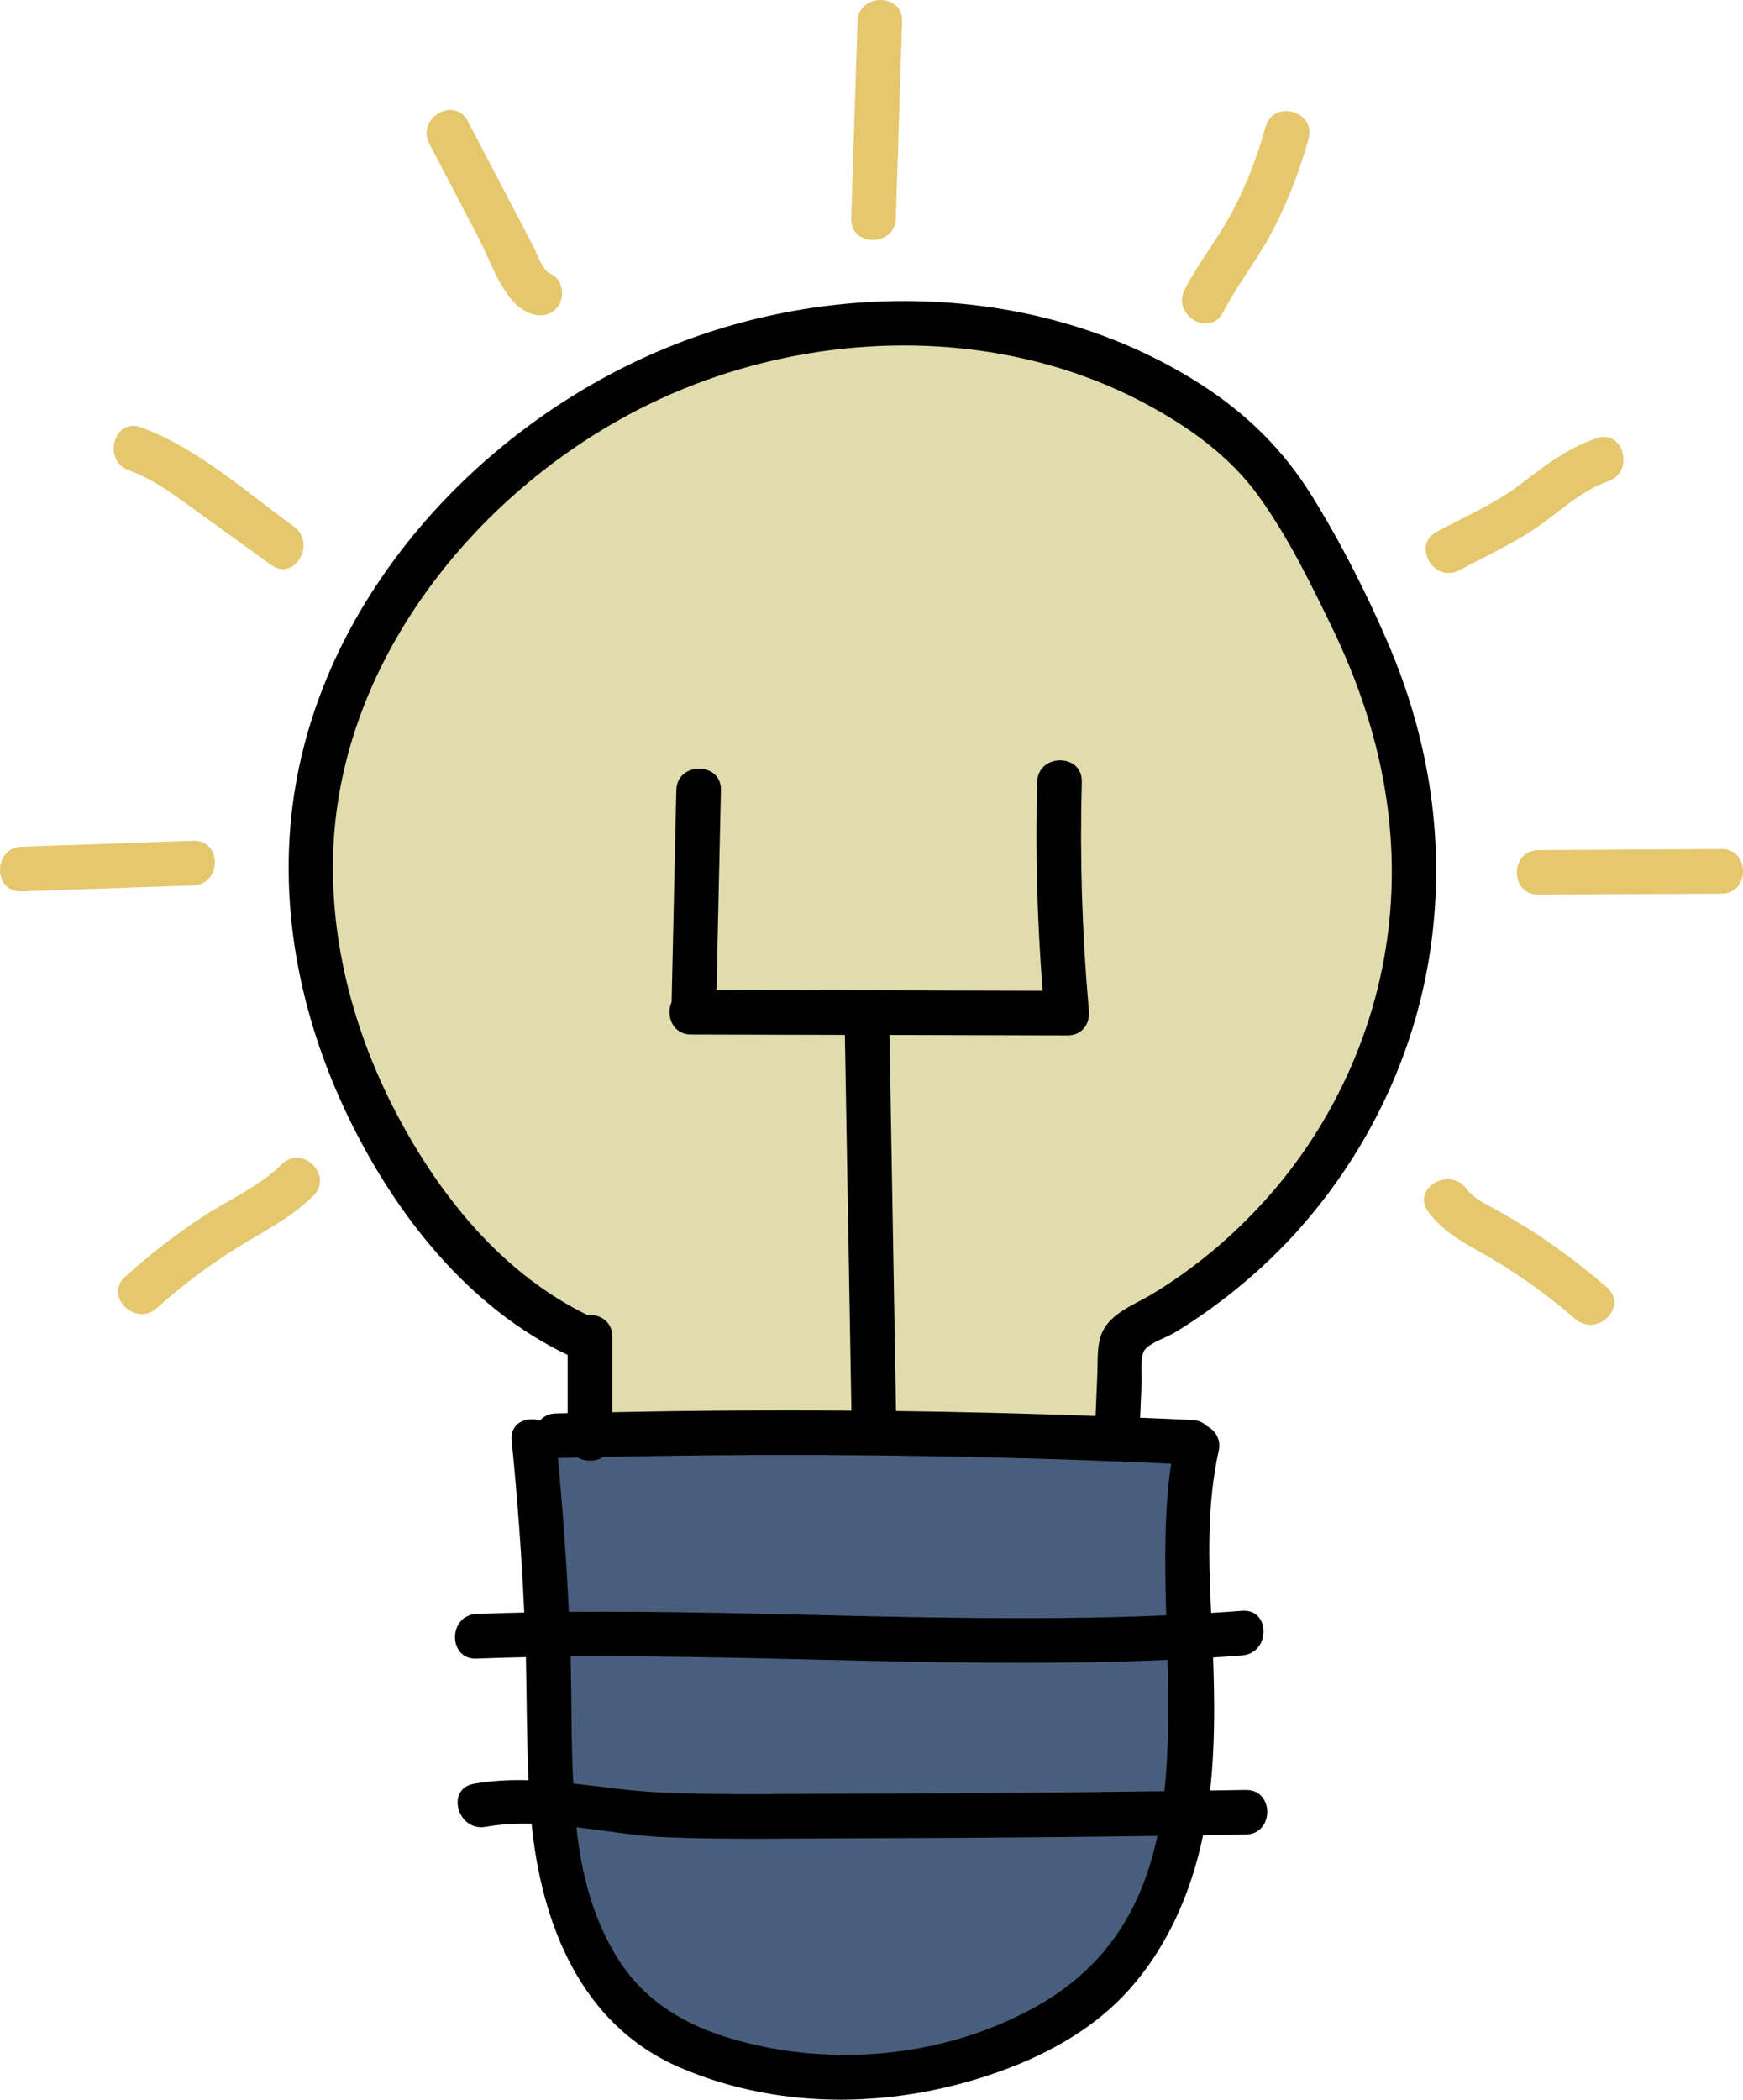 <?xml version="1.0" encoding="UTF-8"?><svg id="_圖層_1" xmlns="http://www.w3.org/2000/svg" viewBox="0 0 569.7 686.04"><defs><style>.cls-1,.cls-2,.cls-3,.cls-4{stroke-width:0px;}.cls-2{fill:#485e7c;}.cls-3{fill:#e1dcad;}.cls-4{fill:#e5c76e;}</style></defs><path class="cls-1" d="M453.73,210.3c-7.14-16.63-15.54-33.16-25.11-48.54-9.05-14.55-20.73-26.12-35.07-35.49-51.3-33.53-119.25-35.63-175.18-12.84-59.45,24.22-110.57,78.42-121.72,142.95-6.46,37.39,1.05,75.51,17.57,109.36,15.4,31.55,39.07,61.59,71.32,76.97v19.02c-1.3.03-2.6.05-3.89.09-2.28.06-4,.98-5.18,2.32-4.4-1.41-9.81.75-9.23,6.55,1.88,18.69,3.25,37.43,4.11,56.19-5.2.11-10.4.27-15.6.47-9.35.36-9.4,14.94,0,14.58,5.38-.21,10.76-.36,16.14-.48.31,13.4.25,26.83.87,40.21-5.95-.16-11.92.1-17.92,1.17-9.22,1.64-5.31,15.69,3.88,14.06,4.97-.88,9.98-1.14,15.02-1.02,3.3,32.84,16.15,65.79,48.47,79.66,33.6,14.42,71.74,13.34,105.75.85,15.46-5.68,30.22-14.06,41.27-26.48,11.03-12.39,18.3-27.7,22.46-43.68.57-2.19,1.07-4.39,1.53-6.59,4.65-.07,9.3-.13,13.94-.21,9.37-.16,9.4-14.74,0-14.58-3.88.07-7.76.12-11.64.18,1.59-14.17,1.51-28.55,1-42.76,0-.24-.02-.47-.03-.71,3.17-.2,6.33-.41,9.5-.66,9.29-.71,9.37-15.29,0-14.58-3.38.26-6.76.48-10.14.69-.82-17.72-1.36-35.53,2.47-52.92.85-3.84-1.15-6.76-3.9-8.17-1.15-1.11-2.72-1.86-4.73-1.95-5.68-.27-11.37-.51-17.05-.74.16-3.84.33-7.67.49-11.51.13-3.05-.63-8.83,1.22-10.91,2.03-2.27,6.96-3.81,9.62-5.41,3.76-2.27,7.43-4.7,11.01-7.26,12.26-8.8,23.46-19,33.13-30.59,20.86-24.97,34.73-55.13,39.43-87.39,4.99-34.23-.19-68.16-13.81-99.85Z"/><path class="cls-2" d="M337.5,656.26c-29.51,16.01-65.61,19.26-97.62,10.1-15.33-4.39-28.66-12.04-37.48-25.67-8.44-13.04-12.39-28.34-13.99-43.66,10.02,1.21,20.06,2.95,29.92,3.31,20.84.76,41.77.33,62.63.29,32.45-.06,64.89-.32,97.33-.77-4.9,22.99-16.13,43.03-40.8,56.41Z"/><path class="cls-2" d="M380.58,585.24c-34.01.48-68.03.76-102.04.81-20.82.03-41.75.55-62.56-.39-9.61-.43-19.12-1.87-28.62-2.92-.68-13.81-.52-27.7-.86-41.52,65.03-.55,130.1,4.01,195.09,1.11.38,14.55.49,29.08-1,42.9Z"/><path class="cls-2" d="M382.79,478.24c-2.31,15.43-2.1,32.34-1.63,49.55-65.03,2.86-130.15-1.71-195.24-1.12-.78-16.79-1.98-33.55-3.57-50.28,2.18-.06,4.35-.09,6.53-.15,2.47,1.41,5.81,1.35,8.21-.19,61.91-1.35,123.84-.63,185.7,2.19Z"/><path class="cls-3" d="M454.11,300.83c-3.37,33.82-17.9,66.17-40.64,91.38-10.76,11.92-23.12,22.28-36.86,30.59-6.27,3.79-14.9,6.57-17.04,14.43-1.04,3.83-.75,8.25-.92,12.16-.19,4.42-.38,8.84-.56,13.26-21.74-.79-43.48-1.34-65.23-1.62-.71-40.96-1.42-81.92-2.13-122.87,19.4.05,38.8.1,58.21.15,5.4.01,7.69-4.81,6.87-8.91,0-.11,0-.21-.01-.32-2.14-24.49-2.88-49.04-2.21-73.62.26-9.38-14.32-9.38-14.58,0-.62,22.78-.02,45.55,1.78,68.26-35.53-.09-71.07-.18-106.6-.27.48-21.76.96-43.52,1.44-65.28.21-9.38-14.37-9.38-14.58,0-.51,23.07-1.02,46.15-1.53,69.22-1.93,4.31.18,10.6,6.35,10.62l50.28.13c.71,40.92,1.42,81.84,2.13,122.76-26.05-.2-52.1-.02-78.15.51v-24.72c0-5.04-4.21-7.37-8.1-7-26.63-13.02-46.18-36.32-60.34-61.93-15.3-27.67-24.18-59.24-22.72-90.99,2.85-62.19,47.79-117.25,102.1-144.17,50.66-25.1,114.43-27.47,164.65,0,13.61,7.44,26.42,16.72,35.59,29.4,9.68,13.39,17.19,28.78,24.35,43.63,14.47,30,21.79,61.85,18.46,95.21Z"/><path class="cls-4" d="M92.12,380.39c-7.36,7.28-17.17,11.5-25.77,17.11-8.98,5.86-17.45,12.47-25.43,19.63-7,6.28,3.34,16.56,10.31,10.31,8.15-7.31,16.82-13.9,26.13-19.67,8.64-5.36,17.76-9.84,25.07-17.07,6.68-6.61-3.63-16.91-10.31-10.31Z"/><path class="cls-4" d="M96.03,172.02c-15.76-11.37-31.55-25.73-50.02-32.4-8.84-3.19-12.65,10.89-3.87,14.06,8.52,3.08,15.81,8.77,23.09,14.02,7.82,5.64,15.63,11.28,23.45,16.91,7.62,5.5,14.9-7.14,7.36-12.59Z"/><path class="cls-4" d="M63.19,274.7c-18.72.65-37.44,1.31-56.16,1.96-9.35.33-9.4,14.91,0,14.58,18.72-.65,37.44-1.31,56.16-1.96,9.35-.33,9.4-14.91,0-14.58Z"/><path class="cls-4" d="M525.27,420.69c-7.45-6.43-15.28-12.43-23.53-17.8-4.16-2.71-8.44-5.23-12.78-7.65-3.35-1.87-7.28-3.56-9.6-6.76-5.46-7.52-18.11-.25-12.59,7.36,5.68,7.83,14.16,11.36,22.2,16.24,9.19,5.57,17.85,11.9,25.99,18.92,7.07,6.1,17.43-4.17,10.31-10.31Z"/><path class="cls-4" d="M562.66,277.41c-19.94.12-39.88.23-59.82.35-9.38.05-9.4,14.63,0,14.58,19.94-.12,39.88-.23,59.82-.35,9.38-.05,9.4-14.63,0-14.58Z"/><path class="cls-4" d="M521.75,143.19c-9.46,3.36-16.42,8.62-24.26,14.67-8.38,6.47-18.56,10.9-27.87,15.85-8.29,4.4-.93,16.99,7.36,12.59,8.76-4.65,18.09-8.87,26.21-14.6,7.46-5.27,13.65-11.32,22.45-14.44,8.78-3.12,5-17.2-3.88-14.06Z"/><path class="cls-4" d="M413.65,41.44c-2.69,9.72-6.26,19.08-11.01,27.98-4.66,8.72-10.94,16.46-15.45,25.25-4.28,8.33,8.3,15.71,12.59,7.36,4.84-9.42,11.58-17.7,16.44-27.14,4.85-9.42,8.67-19.36,11.49-29.57,2.5-9.06-11.56-12.92-14.06-3.88Z"/><path class="cls-4" d="M280.28,7.03c-.69,21.45-1.37,42.9-2.06,64.35-.3,9.38,14.28,9.37,14.58,0,.69-21.45,1.37-42.9,2.06-64.35.3-9.38-14.28-9.37-14.58,0Z"/><path class="cls-4" d="M180.16,89.59c-3.05-1.3-4.49-6.48-5.96-9.29-2.43-4.64-4.86-9.29-7.29-13.93-4.67-8.93-9.34-17.86-14.01-26.79-4.35-8.32-16.93-.96-12.59,7.36,5.42,10.36,10.83,20.72,16.25,31.07,3.86,7.38,7.88,20.61,16.23,24.17,3.65,1.55,7.77,1.06,9.97-2.61,1.82-3.05,1-8.43-2.61-9.97Z"/></svg>